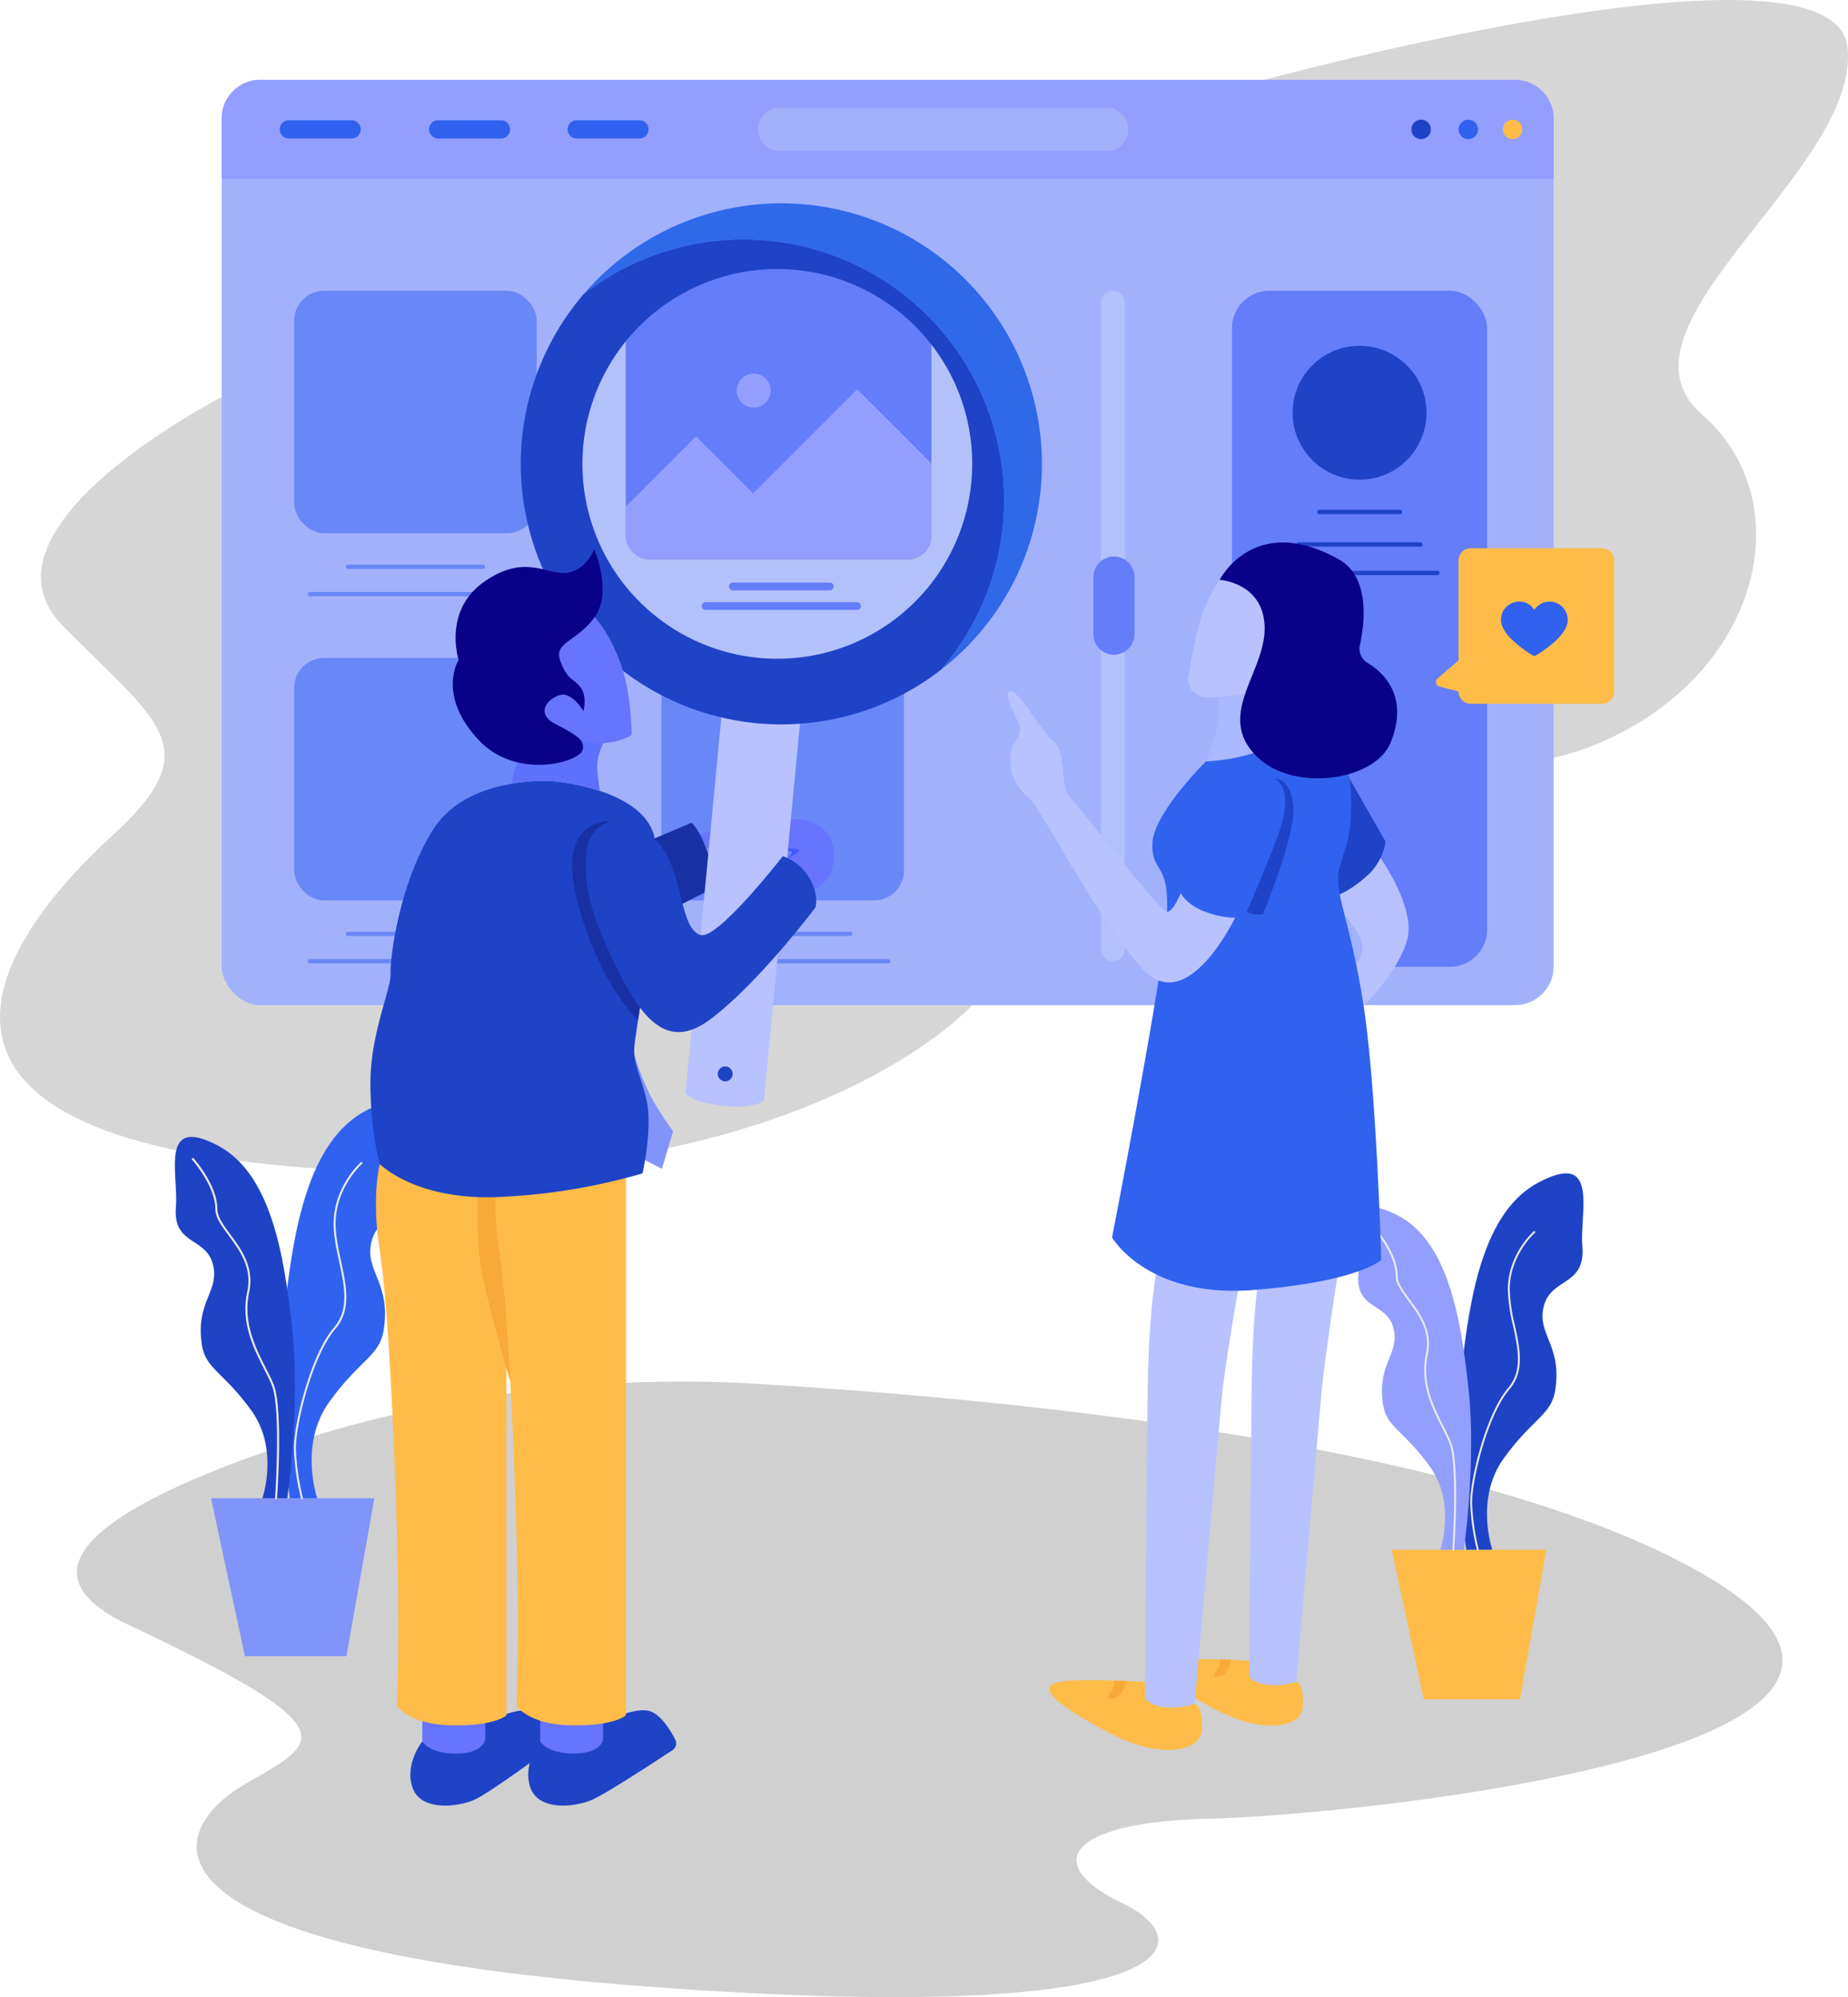 <svg xmlns="http://www.w3.org/2000/svg" width="618.025" height="668" viewBox="0 0 618.025 668">
    <defs>
        <style>
            .cls-1{opacity:.163}.cls-2{opacity:.187}.cls-3{fill:#8094f9}.cls-4{fill:#3062ef}.cls-5{fill:#1e43c6}.cls-6{fill:#eaeaea}.cls-7{fill:#ffbc48}.cls-8{fill:#929fff}.cls-9{fill:#a2b1fc}.cls-10{fill:#6988f7}.cls-11{fill:#b2c1f9}.cls-12{fill:#647df9}.cls-13{fill:#b8c2ff}.cls-14{fill:#f9a935}.cls-15{fill:#a1b1ff}.cls-16{fill:#a9b8ff}.cls-17{fill:#0a0189}.cls-18{fill:#6774ff}.cls-19{fill:#5e71fc}.cls-20{fill:#1730a4}.cls-21{fill:#445bfc}.cls-22{fill:#2f69ea}
        </style>
    </defs>
    <g id="search" transform="translate(-592.96 -241.536)">
        <path id="Path_11371" d="M667.092 340.351s-85.568 43.722-53.074 76.56 48.742 40.712 16.247 70.352-90.052 100.637 69.787 111.174 218.039-54.709 218.039-54.709z" class="cls-1" data-name="Path 11371" transform="translate(0 34.018)"/>
        <path id="Path_11372" d="M914.494 268.221s190.632-51.991 194.965-10.832-82.318 93.445-48.741 122.689 19.782 87.022-34.425 110.032C932.8 529.79 887.415 380.078 887.415 380.078z" class="cls-1" data-name="Path 11372" transform="translate(101.369)"/>
        <path id="Path_11373" d="M841 586.139a424.608 424.608 0 0 0-172.192 24.872c-44.23 16.248-78.713 37.1-39.72 55.511 77.986 36.827 62.823 39.191 37.909 54.256s-39.7 54.058 138.288 67.056 183.4-15.163 156.327-28.161-18.423-27.079 29.239-28.162 273.295-23.654 160.31-84.484C1075.7 606.394 929.666 591.531 841 586.139z" class="cls-2" data-name="Path 11373" transform="translate(6.592 118.356)"/>
        <path id="Path_11374" d="M645.463 614.336l11.32 52.826h33.96l9.322-52.826z" class="cls-3" data-name="Path 11374" transform="translate(18.075 128.34)"/>
        <path id="Path_11375" d="M674.947 648.37s-6.216-17.978 4-32.183 16.8-15.325 18.2-23.972c2.443-15.038-5.394-19.271-4.384-27.846 1.5-12.709 15.241-8.052 13.984-23.15-1-11.985 6.2-33.929-15.372-22.583-19.336 10.171-24.416 39.4-27.412 67.7s1.832 62.038 1.832 62.038z" class="cls-4" data-name="Path 11375" transform="translate(24.105 94.306)"/>
        <path id="Path_11376" d="M665.733 645.291s5.653-16.352-3.634-29.271-15.277-13.937-16.555-21.8c-2.221-13.678 4.907-17.528 3.987-25.327-1.362-11.559-13.862-7.323-12.718-21.055.909-10.9-5.638-30.86 13.98-20.54 17.587 9.25 22.207 35.833 24.932 61.573s-1.666 56.424-1.666 56.424z" class="cls-5" data-name="Path 11376" transform="translate(14.977 97.386)"/>
        <g id="Group_4698" data-name="Group 4698" transform="translate(691.259 630.199)">
            <path id="Path_11377" d="M668.772 643.474a.333.333 0 0 1-.323-.249 81.2 81.2 0 0 1-2.362-16.5c-.136-8.192 5.545-31.527 13.363-40.675 5.2-6.083 3.525-13.831 1.752-22.034-.929-4.3-1.89-8.753-1.832-13.046.167-12.324 9.015-20.145 9.1-20.223a.334.334 0 0 1 .437.5c-.087.075-8.712 7.709-8.875 19.728-.058 4.217.9 8.629 1.817 12.9 1.807 8.369 3.515 16.274-1.9 22.608-7.724 9.039-13.338 32.124-13.2 40.231a80.5 80.5 0 0 0 2.34 16.346.332.332 0 0 1-.237.406.305.305 0 0 1-.08.008z" class="cls-6" data-name="Path 11377" transform="translate(-666.085 -530.664)"/>
        </g>
        <g id="Group_4699" data-name="Group 4699" transform="translate(657.101 628.867)">
            <path id="Path_11378" d="M668.864 643.816h-.024a.334.334 0 0 1-.309-.355c.022-.3 2.007-29.738-1.032-37.591-.648-1.675-1.609-3.569-2.628-5.576-3.518-6.934-7.9-15.564-5.655-25.911 1.735-8.006-2.5-13.75-6.236-18.82-2.374-3.219-4.425-6-4.425-8.791 0-7.774-7.716-16.457-7.794-16.544a.333.333 0 0 1 .5-.445c.324.363 7.963 8.964 7.963 16.989 0 2.572 1.991 5.271 4.3 8.4 3.631 4.924 8.149 11.054 6.35 19.353-2.191 10.117 2.128 18.63 5.6 25.47 1.026 2.022 1.995 3.932 2.655 5.636 3.093 7.992 1.16 36.659 1.075 37.876a.333.333 0 0 1-.34.309z" class="cls-6" data-name="Path 11378" transform="translate(-640.675 -529.673)"/>
        </g>
        <path id="Path_11379" d="M939.187 627.142l10.723 50.041h32.169l8.831-50.041z" class="cls-7" data-name="Path 11379" transform="translate(119.192 132.749)"/>
        <path id="Path_11380" d="M967.115 659.381s-5.886-17.03 3.786-30.487 15.911-14.515 17.24-22.707c2.313-14.245-5.109-18.256-4.152-26.378 1.42-12.039 14.439-7.627 13.246-21.929-.946-11.354 5.873-32.14-14.56-21.393-18.317 9.634-23.128 37.319-25.967 64.128s1.734 58.766 1.734 58.766z" class="cls-5" data-name="Path 11380" transform="translate(124.905 100.51)"/>
        <path id="Path_11381" d="M958.387 656.465s5.356-15.49-3.441-27.728-14.472-13.2-15.681-20.653c-2.1-12.956 4.647-16.6 3.776-23.991-1.291-10.95-13.132-6.938-12.047-19.945.86-10.327-5.342-29.234 13.242-19.458 16.659 8.763 21.036 33.944 23.617 58.326s-1.577 53.449-1.577 53.449z" class="cls-8" data-name="Path 11381" transform="translate(116.258 103.426)"/>
        <g id="Group_4700" data-name="Group 4700" transform="translate(1084.639 653.344)">
            <path id="Path_11382" d="M961.267 654.744a.316.316 0 0 1-.305-.235 76.857 76.857 0 0 1-2.238-15.634c-.129-7.759 5.253-29.864 12.659-38.529 4.924-5.763 3.339-13.1 1.66-20.872a56.289 56.289 0 0 1-1.735-12.358c.157-11.676 8.539-19.083 8.623-19.157a.315.315 0 0 1 .414.476c-.083.073-8.254 7.3-8.407 18.689a55.7 55.7 0 0 0 1.722 12.215c1.711 7.928 3.33 15.416-1.8 21.417-7.315 8.562-12.633 30.429-12.507 38.109a76.107 76.107 0 0 0 2.218 15.484.315.315 0 0 1-.226.385.273.273 0 0 1-.078.01z" class="cls-6" data-name="Path 11382" transform="translate(-958.721 -547.881)"/>
        </g>
        <g id="Group_4701" data-name="Group 4701" transform="translate(1052.282 652.082)">
            <path id="Path_11383" d="M961.353 655.067h-.022a.316.316 0 0 1-.293-.337c.019-.281 1.9-28.169-.979-35.608-.613-1.586-1.524-3.381-2.49-5.282-3.332-6.568-7.481-14.742-5.357-24.545 1.644-7.584-2.367-13.025-5.907-17.826-2.249-3.051-4.193-5.686-4.193-8.329 0-7.364-7.309-15.588-7.383-15.671a.315.315 0 1 1 .469-.421c.308.343 7.544 8.49 7.544 16.092 0 2.436 1.886 4.994 4.07 7.955 3.439 4.665 7.719 10.47 6.016 18.333-2.077 9.583 2.015 17.648 5.3 24.125.972 1.917 1.889 3.725 2.515 5.341 2.929 7.57 1.1 34.726 1.019 35.878a.317.317 0 0 1-.309.295z" class="cls-6" data-name="Path 11383" transform="translate(-934.651 -546.943)"/>
        </g>
        <rect id="Rectangle_777" width="445.46" height="309.525" class="cls-9" data-name="Rectangle 777" rx="12.945" transform="translate(667.092 268.221)"/>
        <path id="Rectangle_778" d="M12.945 0h419.57a12.945 12.945 0 0 1 12.945 12.945v20.239H0V12.945A12.945 12.945 0 0 1 12.945 0z" class="cls-8" data-name="Rectangle 778" transform="translate(667.092 268.221)"/>
        <path id="Path_11384" d="M686.564 277.585h-20.941a3.07 3.07 0 0 1-3.07-3.069 3.07 3.07 0 0 1 3.07-3.069h20.941a3.069 3.069 0 0 1 3.069 3.069 3.069 3.069 0 0 1-3.069 3.069z" class="cls-4" data-name="Path 11384" transform="translate(23.958 10.297)"/>
        <path id="Path_11385" d="M723.72 277.585h-20.942a3.07 3.07 0 0 1-3.069-3.069 3.07 3.07 0 0 1 3.069-3.069h20.942a3.069 3.069 0 0 1 3.069 3.069 3.069 3.069 0 0 1-3.069 3.069z" class="cls-4" data-name="Path 11385" transform="translate(36.75 10.297)"/>
        <path id="Path_11386" d="M758.18 277.585h-20.942a3.069 3.069 0 0 1-3.069-3.069 3.069 3.069 0 0 1 3.069-3.069h20.942a3.069 3.069 0 0 1 3.069 3.069 3.069 3.069 0 0 1-3.069 3.069z" class="cls-4" data-name="Path 11386" transform="translate(48.613 10.297)"/>
        <path id="Path_11387" d="M898.166 282.8h-109.4a7.221 7.221 0 0 1-7.221-7.221 7.221 7.221 0 0 1 7.221-7.221h109.4a7.221 7.221 0 0 1 7.221 7.221 7.221 7.221 0 0 1-7.221 7.221z" class="cls-9" data-name="Path 11387" transform="translate(64.921 9.234)"/>
        <path id="Path_11388" d="M950.591 274.562a3.25 3.25 0 1 1-3.249-3.25 3.249 3.249 0 0 1 3.249 3.25z" class="cls-5" data-name="Path 11388" transform="translate(120.881 10.251)"/>
        <circle id="Ellipse_92" cx="3.25" cy="3.25" r="3.25" class="cls-4" data-name="Ellipse 92" transform="translate(1080.747 281.563)"/>
        <path id="Path_11389" d="M973.344 274.562a3.25 3.25 0 1 1-3.249-3.25 3.249 3.249 0 0 1 3.249 3.25z" class="cls-7" data-name="Path 11389" transform="translate(128.714 10.251)"/>
        <rect id="Rectangle_779" width="81.109" height="81.109" class="cls-10" data-name="Rectangle 779" rx="9.992" transform="translate(691.336 338.79)"/>
        <g id="Group_4702" data-name="Group 4702" transform="translate(708.607 430.378)">
            <path id="Path_11390" d="M724.836 383.461h-45.123a.723.723 0 1 1 0-1.445h45.123a.723.723 0 0 1 0 1.445z" class="cls-10" data-name="Path 11390" transform="translate(-678.99 -382.016)"/>
        </g>
        <g id="Group_4703" data-name="Group 4703" transform="translate(695.874 439.527)">
            <path id="Path_11391" d="M740.828 390.266h-70.587a.722.722 0 1 1 0-1.444h70.587a.722.722 0 1 1 0 1.444z" class="cls-10" data-name="Path 11391" transform="translate(-669.518 -388.822)"/>
        </g>
        <rect id="Rectangle_780" width="81.109" height="81.109" class="cls-10" data-name="Rectangle 780" rx="9.992" transform="translate(691.336 461.609)"/>
        <g id="Group_4704" data-name="Group 4704" transform="translate(708.607 553.197)">
            <path id="Path_11392" d="M724.836 474.826h-45.123a.722.722 0 1 1 0-1.444h45.123a.722.722 0 1 1 0 1.444z" class="cls-10" data-name="Path 11392" transform="translate(-678.99 -473.382)"/>
        </g>
        <g id="Group_4705" data-name="Group 4705" transform="translate(695.874 562.345)">
            <path id="Path_11393" d="M740.828 481.631h-70.587a.722.722 0 1 1 0-1.444h70.587a.722.722 0 1 1 0 1.444z" class="cls-10" data-name="Path 11393" transform="translate(-669.518 -480.187)"/>
        </g>
        <rect id="Rectangle_781" width="81.109" height="81.109" class="cls-10" data-name="Rectangle 781" rx="9.992" transform="translate(814.155 461.609)"/>
        <g id="Group_4706" data-name="Group 4706" transform="translate(831.427 553.197)">
            <path id="Path_11394" d="M816.2 474.826h-45.122a.722.722 0 0 1 0-1.444H816.2a.722.722 0 1 1 0 1.444z" class="cls-10" data-name="Path 11394" transform="translate(-770.356 -473.382)"/>
        </g>
        <g id="Group_4707" data-name="Group 4707" transform="translate(818.694 562.345)">
            <path id="Path_11395" d="M832.193 481.631h-70.587a.722.722 0 1 1 0-1.444h70.587a.722.722 0 1 1 0 1.444z" class="cls-10" data-name="Path 11395" transform="translate(-760.884 -480.187)"/>
        </g>
        <path id="Path_11396" d="M870.841 538.161a3.972 3.972 0 0 1-3.972-3.972V317.855a3.972 3.972 0 0 1 3.972-3.972 3.972 3.972 0 0 1 3.971 3.972v216.333a3.972 3.972 0 0 1-3.971 3.973z" class="cls-11" data-name="Path 11396" transform="translate(94.296 24.906)"/>
        <path id="Path_11397" d="M871.849 412.86a6.86 6.86 0 0 1-6.86-6.86v-19.137a6.86 6.86 0 0 1 6.86-6.861 6.861 6.861 0 0 1 6.861 6.861V406a6.861 6.861 0 0 1-6.861 6.86z" class="cls-12" data-name="Path 11397" transform="translate(93.649 47.668)"/>
        <rect id="Rectangle_782" width="85.337" height="226.146" class="cls-12" data-name="Rectangle 782" rx="12.489" transform="translate(1004.971 338.79)"/>
        <circle id="Ellipse_93" cx="22.386" cy="22.386" r="22.386" class="cls-5" data-name="Ellipse 93" transform="translate(1025.253 357.205)"/>
        <g id="Group_4708" data-name="Group 4708" transform="translate(1033.468 412.061)">
            <path id="Path_11398" d="M948.276 369.835h-26.9a.723.723 0 0 1 0-1.445h26.9a.723.723 0 1 1 0 1.445z" class="cls-5" data-name="Path 11398" transform="translate(-920.655 -368.39)"/>
        </g>
        <g id="Group_4709" data-name="Group 4709" transform="translate(1026.531 422.924)">
            <path id="Path_11399" d="M956.99 377.916h-40.773a.723.723 0 0 1 0-1.445h40.773a.723.723 0 0 1 0 1.445z" class="cls-5" data-name="Path 11399" transform="translate(-915.495 -376.471)"/>
        </g>
        <g id="Group_4710" data-name="Group 4710" transform="translate(1020.869 432.461)">
            <path id="Path_11400" d="M964.1 385.01H912a.722.722 0 0 1 0-1.444h52.1a.722.722 0 0 1 0 1.444z" class="cls-5" data-name="Path 11400" transform="translate(-911.283 -383.566)"/>
        </g>
        <path id="Path_11401" d="M904.884 676.918c-.535 5.675-12.616 10.413-33.045-.816-20.589-11.324-20.177-14.638-14.53-15.888 3.445-.765 11.648-.692 18.415-.476 1.328.043 2.606.094 3.776.144 3.827.159 6.557.332 6.557.332l16.565 7.315s3.07.723 2.262 9.389z" class="cls-7" data-name="Path 11401" transform="translate(89.859 143.92)"/>
        <path id="Path_11402" d="M929.359 670.893c-.505 5.425-11.934 9.952-31.259-.78-19.476-10.821-19.086-13.988-13.744-15.182 3.259-.733 11.018-.663 17.419-.456 1.257.04 2.465.089 3.573.137 3.62.152 6.2.319 6.2.319l15.67 6.99s2.906.692 2.141 8.972z" class="cls-7" data-name="Path 11402" transform="translate(99.232 142.111)"/>
        <path id="Path_11403" d="M881.465 561s-2.39 13.088-2.752 38.724-.9 103.265-.9 103.265 2.347 2.753 7.763 2.933a23.407 23.407 0 0 0 8.845-1.218s7.763-88.612 8.966-101.369 5.541-36.806 5.541-36.806l-14.448-14.942z" class="cls-13" data-name="Path 11403" transform="translate(98.063 106.738)"/>
        <path id="Path_11404" d="M874.458 659.845s-.527 5.38-4.376 5.922c-3 .426-.542-1.675.116-3.422a5.346 5.346 0 0 0 .484-2.643c1.328.042 2.607.098 3.776.143z" class="cls-14" data-name="Path 11404" transform="translate(94.902 143.958)"/>
        <path id="Path_11405" d="M907.205 560.117s-2.261 12.508-2.6 37.007-.855 98.689-.855 98.689 2.221 2.632 7.344 2.8a21.94 21.94 0 0 0 8.368-1.164s7.344-84.686 8.482-96.878 5.241-38.294 5.241-38.294l-13.666-11.165z" class="cls-13" data-name="Path 11405" transform="translate(106.992 106.576)"/>
        <path id="Path_11406" d="M900.578 654.577s-.5 5.142-4.14 5.659c-2.835.407-.512-1.6.109-3.271a5.151 5.151 0 0 0 .453-2.525c1.262.04 2.47.089 3.578.137z" class="cls-14" data-name="Path 11406" transform="translate(104.002 142.147)"/>
        <path id="Path_11407" d="M941.674 455.02s11.565 16.317 9.038 26.908-14.683 22.506-14.683 22.506-9.629-7.221-12.878-10.47-1.686-17.932-1.686-17.932l10.575-17.453z" class="cls-13" data-name="Path 11407" transform="translate(112.962 73.494)"/>
        <path id="Path_11408" d="M929.355 469.111s7.315 7.278 6.091 12.41-7.116 10.909-7.116 10.909-4.667-3.5-6.243-5.075-.816-8.692-.816-8.692l5.126-8.458z" class="cls-15" data-name="Path 11408" transform="translate(112.962 78.345)"/>
        <path id="Path_11409" d="M931.373 435.2l12.093 21.176a19.254 19.254 0 0 1-6.047 11.313c-5.388 4.814-9.25 6.311-9.25 6.311s-6.728-4.025-7.209-5.83.241-13.24 1.323-16.127 9.09-16.843 9.09-16.843z" class="cls-5" data-name="Path 11409" transform="translate(112.865 66.671)"/>
        <path id="Path_11410" d="M901.031 432.759s-17.692 17.451-17.931 27.562 6.018 5.776 4.814 24.792-18.294 106.875-18.294 106.875 11.8 20.461 47.42 17.572 42.606-10.11 42.606-10.11-1.565-56.807-5.9-84.971-10.11-38.092-8.125-45.855 3.791-9.025 3.972-21.3a55.393 55.393 0 0 0-3.972-21.483l-38.994 1.083z" class="cls-4" data-name="Path 11410" transform="translate(95.243 63.448)"/>
        <path id="Path_11411" d="M896.836 417.117a33.42 33.42 0 0 1 0 9.179c-.72 4.694-3.85 12.4-3.85 12.4s10.953-.362 18.9-3.972 8.822-13.359 8.822-13.359L914.65 408.6l-17.09.481z" class="cls-16" data-name="Path 11411" transform="translate(103.287 57.515)"/>
        <path id="Path_11412" d="M899.078 386.558s-4.3 5.416-7.1 15.706a153.244 153.244 0 0 0-3.334 16.712 5.968 5.968 0 0 0 5.975 6.842c6.141-.059 15.023-.781 20.648-4.057 9.3-5.416 6.59-24.1 6.59-24.1l-9.568-13.991z" class="cls-13" data-name="Path 11412" transform="translate(101.769 48.931)"/>
        <path id="Path_11413" d="M896.389 389.018s14.864.9 15.044 16.067-16.97 29.607-2.107 43.508c12.135 11.348 39.056 7.763 44.276-5.235 6.231-15.511-2.551-23.453-7.853-26.649a5.417 5.417 0 0 1-2.471-5.788c1.612-7.391 3.5-22.851-7.052-28.763-28.344-15.887-39.837 6.86-39.837 6.86z" class="cls-17" data-name="Path 11413" transform="translate(104.459 46.47)"/>
        <path id="Path_11414" d="M913.6 435.2s5.472-.007 6.194 9.622-10.23 35.865-10.23 35.865a8.55 8.55 0 0 1-6.62-1.745l-2.889-2.467z" class="cls-5" data-name="Path 11414" transform="translate(105.722 66.671)"/>
        <path id="Path_11415" d="M919.735 489.232s-15.767 33.193-30.691 17.426-33.459-52.956-38.153-57.288-6.138-6.981-6.379-12.878 4.092-7.552 3.189-11.043-5.987-11.284-3.339-11.824c3.232-.661 9.724 12.568 14.9 16.9 4.255 3.562 1.5 14.753 5.592 18.965s29.844 37.991 32.117 37.8 4.536-6.272 4.536-6.272l5.05-1.23z" class="cls-13" data-name="Path 11415" transform="translate(86.288 59.235)"/>
        <path id="Path_11416" d="M916.333 434.611s-11.339-3.432-17.958 11.612a140.71 140.71 0 0 1-13 23.229s.77 7.114 9.388 10.47c9.267 3.611 13.841 1.686 13.841 1.686s9.777-22.414 12.035-29.848c4.936-16.241-4.306-17.149-4.306-17.149z" class="cls-4" data-name="Path 11416" transform="translate(100.667 66.352)"/>
        <path id="Path_11417" d="M1009.8 382.061v43.813a4.115 4.115 0 0 1-4.115 4.116h-43.809a4.115 4.115 0 0 1-4.115-4.116l-6.361-1.641a1.6 1.6 0 0 1-.641-2.766l7-6v-33.406a4.114 4.114 0 0 1 4.115-4.115h43.813a4.114 4.114 0 0 1 4.113 4.115z" class="cls-7" data-name="Path 11417" transform="translate(122.983 46.961)"/>
        <path id="Path_11418" d="M977.509 393.914a14.362 14.362 0 0 1 1.168-1.214 6.079 6.079 0 0 1 9.923 3.527 6.3 6.3 0 0 1-.964 4.545 17.044 17.044 0 0 1-3.362 3.931 38.358 38.358 0 0 1-6.557 4.693.28.28 0 0 1-.327.017 35.92 35.92 0 0 1-7.892-6.01 12.879 12.879 0 0 1-2.625-3.779 6 6 0 0 1 4.37-8.259 5.89 5.89 0 0 1 6.127 2.369z" class="cls-4" data-name="Path 11418" transform="translate(128.554 51.528)"/>
        <path id="Path_11419" d="M699.047 677.5s-6.038 7.522-3.271 15.466 14.8 6.5 20.34 4.213 28.765-19.679 28.765-19.679-3.73-8.243-9.027-10.05-15.767 3.937-15.767 3.937z" class="cls-5" data-name="Path 11419" transform="translate(35.146 146.503)"/>
        <path id="Path_11420" d="M728.37 677.489s-6.038 7.522-3.271 15.466 14.8 6.5 20.34 4.212c4.564-1.885 21.421-12.926 27.2-16.744a2.705 2.705 0 0 0 .916-3.5c-1.549-3.021-4.677-8.224-8.376-9.485-5.295-1.805-15.767 3.937-15.767 3.937z" class="cls-5" data-name="Path 11420" transform="translate(45.24 146.501)"/>
        <path id="Path_11421" d="M698.024 670.995v6.75s2.051 4.01 10.991 4.093c9.148.085 10.05-4.514 10.05-4.514v-5.692s-11.674.035-12.276-.266-5.416-4.994-5.416-4.994z" class="cls-18" data-name="Path 11421" transform="translate(36.17 146.254)"/>
        <path id="Path_11422" d="M727.346 670.987v6.751s2.051 4.009 10.991 4.092c9.148.085 10.05-4.513 10.05-4.513v-5.692s-11.673.035-12.276-.266-5.416-5-5.416-5z" class="cls-18" data-name="Path 11422" transform="translate(46.264 146.252)"/>
        <path id="Path_11423" d="M687.771 531.176s-2.891 10.835 0 29.129 4.817 62.585 5.779 95.32 0 56.808 0 56.808 3.972 6.258 18.414 6.5 18.174-3.37 18.174-3.37V538.4z" class="cls-7" data-name="Path 11423" transform="translate(32.198 99.712)"/>
        <path id="Path_11424" d="M712.043 540.094s-1.311 19.415 1.518 32.414 9.165 34.769 9.165 34.769 16.206-42.713 16.85-44.518-8.021-35.023-8.021-35.023l-10.11-6.138z" class="cls-14" data-name="Path 11424" transform="translate(40.891 96.414)"/>
        <path id="Path_11425" d="M717.495 531.176s-2.89 10.835 0 29.129 4.816 62.585 5.78 95.32 0 56.808 0 56.808 3.971 6.258 18.414 6.5 18.174-3.37 18.174-3.37v-179.7z" class="cls-7" data-name="Path 11425" transform="translate(42.43 99.712)"/>
        <path id="Path_11426" d="M752.341 504.133s2.8 9.035 6.051 14.811a108.586 108.586 0 0 0 6.86 10.591l-3.73 12.518-7.824-3.972-7.341-14.322z" class="cls-3" data-name="Path 11426" transform="translate(52.808 90.402)"/>
        <path id="Path_11427" d="M777.309 541.966c2.4 9.511-1.206 25.158-1.206 25.158a202.766 202.766 0 0 1-49.589 7.945c-26.719.722-38.272-11.078-38.272-11.078s-3.127-10.832-3.127-27.2 6.982-31.535 6.737-36.351 2.65-29.845 14.2-48.26c6.217-9.907 17.346-13.857 26.3-15.388a62.452 62.452 0 0 1 13.779-.86 74.45 74.45 0 0 1 15.741 3.264c7.489 2.492 15.353 6.774 17.837 14.068 2.18 6.391-.109 27.311-2.512 44.859a1304.993 1304.993 0 0 1-2.578 17.707c-.606 4.072-1.054 7.018-1.17 8.2-.595 6.143 1.451 8.432 3.86 17.936z" class="cls-5" data-name="Path 11427" transform="translate(31.726 66.897)"/>
        <path id="Path_11428" d="M748.841 436.368a59.061 59.061 0 0 0 .938 8.2 74.449 74.449 0 0 0-15.741-3.264 62.452 62.452 0 0 0-13.779.86c.527-2.983 1.422-6.947 2.671-8.984 2.167-3.517 6.774-6.767 6.774-6.767l12.457-6.138 8.847 8.269a16.312 16.312 0 0 0-2.167 7.824z" class="cls-19" data-name="Path 11428" transform="translate(43.824 61.532)"/>
        <path id="Path_11429" d="M759.923 494.679a1304.993 1304.993 0 0 1-2.578 17.707c-5.958-6.009-14.1-17.635-19.945-38.375-8.3-29.485 10.809-28.134 10.809-28.134z" class="cls-20" data-name="Path 11429" transform="translate(49.005 70.343)"/>
        <path id="Path_11430" d="M805.026 463.575c-1.249 2.715-5.192 5.43-5.315 5.43 0 0-7.95-2.765-8.224-4.527s-.751-6.08-.751-6.08a.007.007 0 0 0 .007-.007l1.178-1.437a.575.575 0 0 0-.375-.94 33.237 33.237 0 0 0-5.157.116l-2.664-6.051s.672-3.82 7.041-4.542c5.733-.643 9.106.591 12.456 3.69 4.151 3.833 3.067 11.596 1.804 14.348z" class="cls-18" data-name="Path 11430" transform="translate(65.672 70.172)"/>
        <path id="Path_11431" d="M790.059 455.877l1.178-1.437a.575.575 0 0 0-.375-.94 33.237 33.237 0 0 0-5.157.116s5.1-1.444 7.489-.765c2.332.665-2.859 2.911-3.135 3.026z" class="cls-21" data-name="Path 11431" transform="translate(66.355 72.685)"/>
        <path id="Path_11432" d="M767.385 450.106a70.773 70.773 0 0 1 10.016-3.429c3.882-.812-4.6 5.778-4.6 5.778l-3.34 2.3-3.159-2.213z" class="cls-18" data-name="Path 11432" transform="translate(59.674 70.598)"/>
        <path id="Path_11433" d="M755.814 451.491l12.379-5.235s2.347 1.9 4.874 8.622a65.449 65.449 0 0 1 3.34 12.772l-11.251 5.7-6.982-1.364z" class="cls-20" data-name="Path 11433" transform="translate(56.064 70.477)"/>
        <path id="Path_11434" d="M802.277 418.464l-12.551 131.312s-3.581 2.559-13.4 1.62c-10.007-.956-12.851-4.13-12.851-4.13l12.55-131.313z" class="cls-13" data-name="Path 11434" transform="translate(58.701 60.045)"/>
        <path id="Path_11435" d="M891.408 379.277a86.96 86.96 0 0 1-33.745 68.861A87.138 87.138 0 0 0 738.18 322.481a87.136 87.136 0 0 1 153.228 56.8z" class="cls-22" data-name="Path 11435" transform="translate(49.994 17.417)"/>
        <path id="Path_11436" d="M884.121 388.246a86.777 86.777 0 0 1-21.065 56.8A87.138 87.138 0 0 1 743.573 319.39a87.142 87.142 0 0 1 140.548 68.856z" class="cls-5" data-name="Path 11436" transform="translate(44.601 20.508)"/>
        <path id="Path_11437" d="M850.842 333.754v63.7a8.14 8.14 0 0 1-8.14 8.145h-85.875a8.145 8.145 0 0 1-8.145-8.145V332.6a65.17 65.17 0 0 1 102.16 1.156z" class="cls-12" data-name="Path 11437" transform="translate(53.609 23.043)"/>
        <path id="Path_11438" d="M868.21 367.473a65.179 65.179 0 1 1-115.8-41.054v64.855a8.145 8.145 0 0 0 8.145 8.145h85.875a8.14 8.14 0 0 0 8.14-8.145v-63.7a64.852 64.852 0 0 1 13.64 39.899z" class="cls-11" data-name="Path 11438" transform="translate(49.881 29.222)"/>
        <path id="Path_11439" d="M776.5 509.383a2.482 2.482 0 1 1-2.483-2.483 2.483 2.483 0 0 1 2.483 2.483z" class="cls-5" data-name="Path 11439" transform="translate(61.476 91.354)"/>
        <path id="Path_11440" d="M756.554 447.352a11.428 11.428 0 0 0-17.477 7.768c-1.109 6.841-.428 16.788 5.606 30.453 10.444 23.654 19.495 38.754 35.622 26.719s35.2-37.431 35.2-37.431 1.445-4.452-2.347-10.351a16.229 16.229 0 0 0-8.558-6.81s-21.625 27.818-27.42 26.374-6.131-14.8-10.109-24.011a28.4 28.4 0 0 0-10.517-12.711z" class="cls-5" data-name="Path 11440" transform="translate(50.151 70.215)"/>
        <path id="Path_11441" d="M747.921 396.075s5.175 5.144 9.058 16.608c3.3 9.761 3.339 22.748 3.339 22.748s-7.221 5.506-21.062 1.083c-16.866-5.391-18.775-17.332-18.775-17.332l3.37-17.091 15.887-9.868z" class="cls-18" data-name="Path 11441" transform="translate(43.901 51.876)"/>
        <path id="Path_11442" d="M752.9 378.234s6.259 14.173.151 22.658-13.87 8.213-11.433 14.8 4.623 5.688 6.825 8.847.847 7.763.847 7.763-2.617-4.558-6-5.416-11.719 5.416-3.475 9.688 9.724 5.592 9.267 8.545c-.663 4.272-22.143 10.427-34.783-3.069-14.2-15.165-6.74-26.84-6.74-26.84s-5.372-16.526 8.665-26.237c14.44-9.989 21.621-1.153 28.766-3.129 5.65-1.562 7.91-7.61 7.91-7.61z" class="cls-17" data-name="Path 11442" transform="translate(38.776 47.06)"/>
        <g id="Group_4711" data-name="Group 4711" transform="translate(836.79 436.396)">
            <path id="Path_11443" d="M807.994 389.082h-32.353a1.295 1.295 0 1 1 0-2.589h32.354a1.295 1.295 0 1 1 0 2.589z" class="cls-12" data-name="Path 11443" transform="translate(-774.346 -386.493)"/>
        </g>
        <g id="Group_4712" data-name="Group 4712" transform="translate(827.661 442.956)">
            <path id="Path_11444" d="M819.461 393.961h-50.612a1.294 1.294 0 1 1 0-2.588h50.611a1.294 1.294 0 1 1 0 2.588z" class="cls-12" data-name="Path 11444" transform="translate(-767.555 -391.373)"/>
        </g>
        <path id="Path_11445" d="M850.842 363.2v23.953a8.14 8.14 0 0 1-8.14 8.145h-85.875a8.145 8.145 0 0 1-8.145-8.145v-9.568l23.433-23.433 19.078 19.078 34.837-34.842z" class="cls-8" data-name="Path 11445" transform="translate(53.609 33.342)"/>
        <circle id="Ellipse_94" cx="5.687" cy="5.687" r="5.687" class="cls-8" data-name="Ellipse 94" transform="translate(839.332 366.493)"/>
    </g>
</svg>

